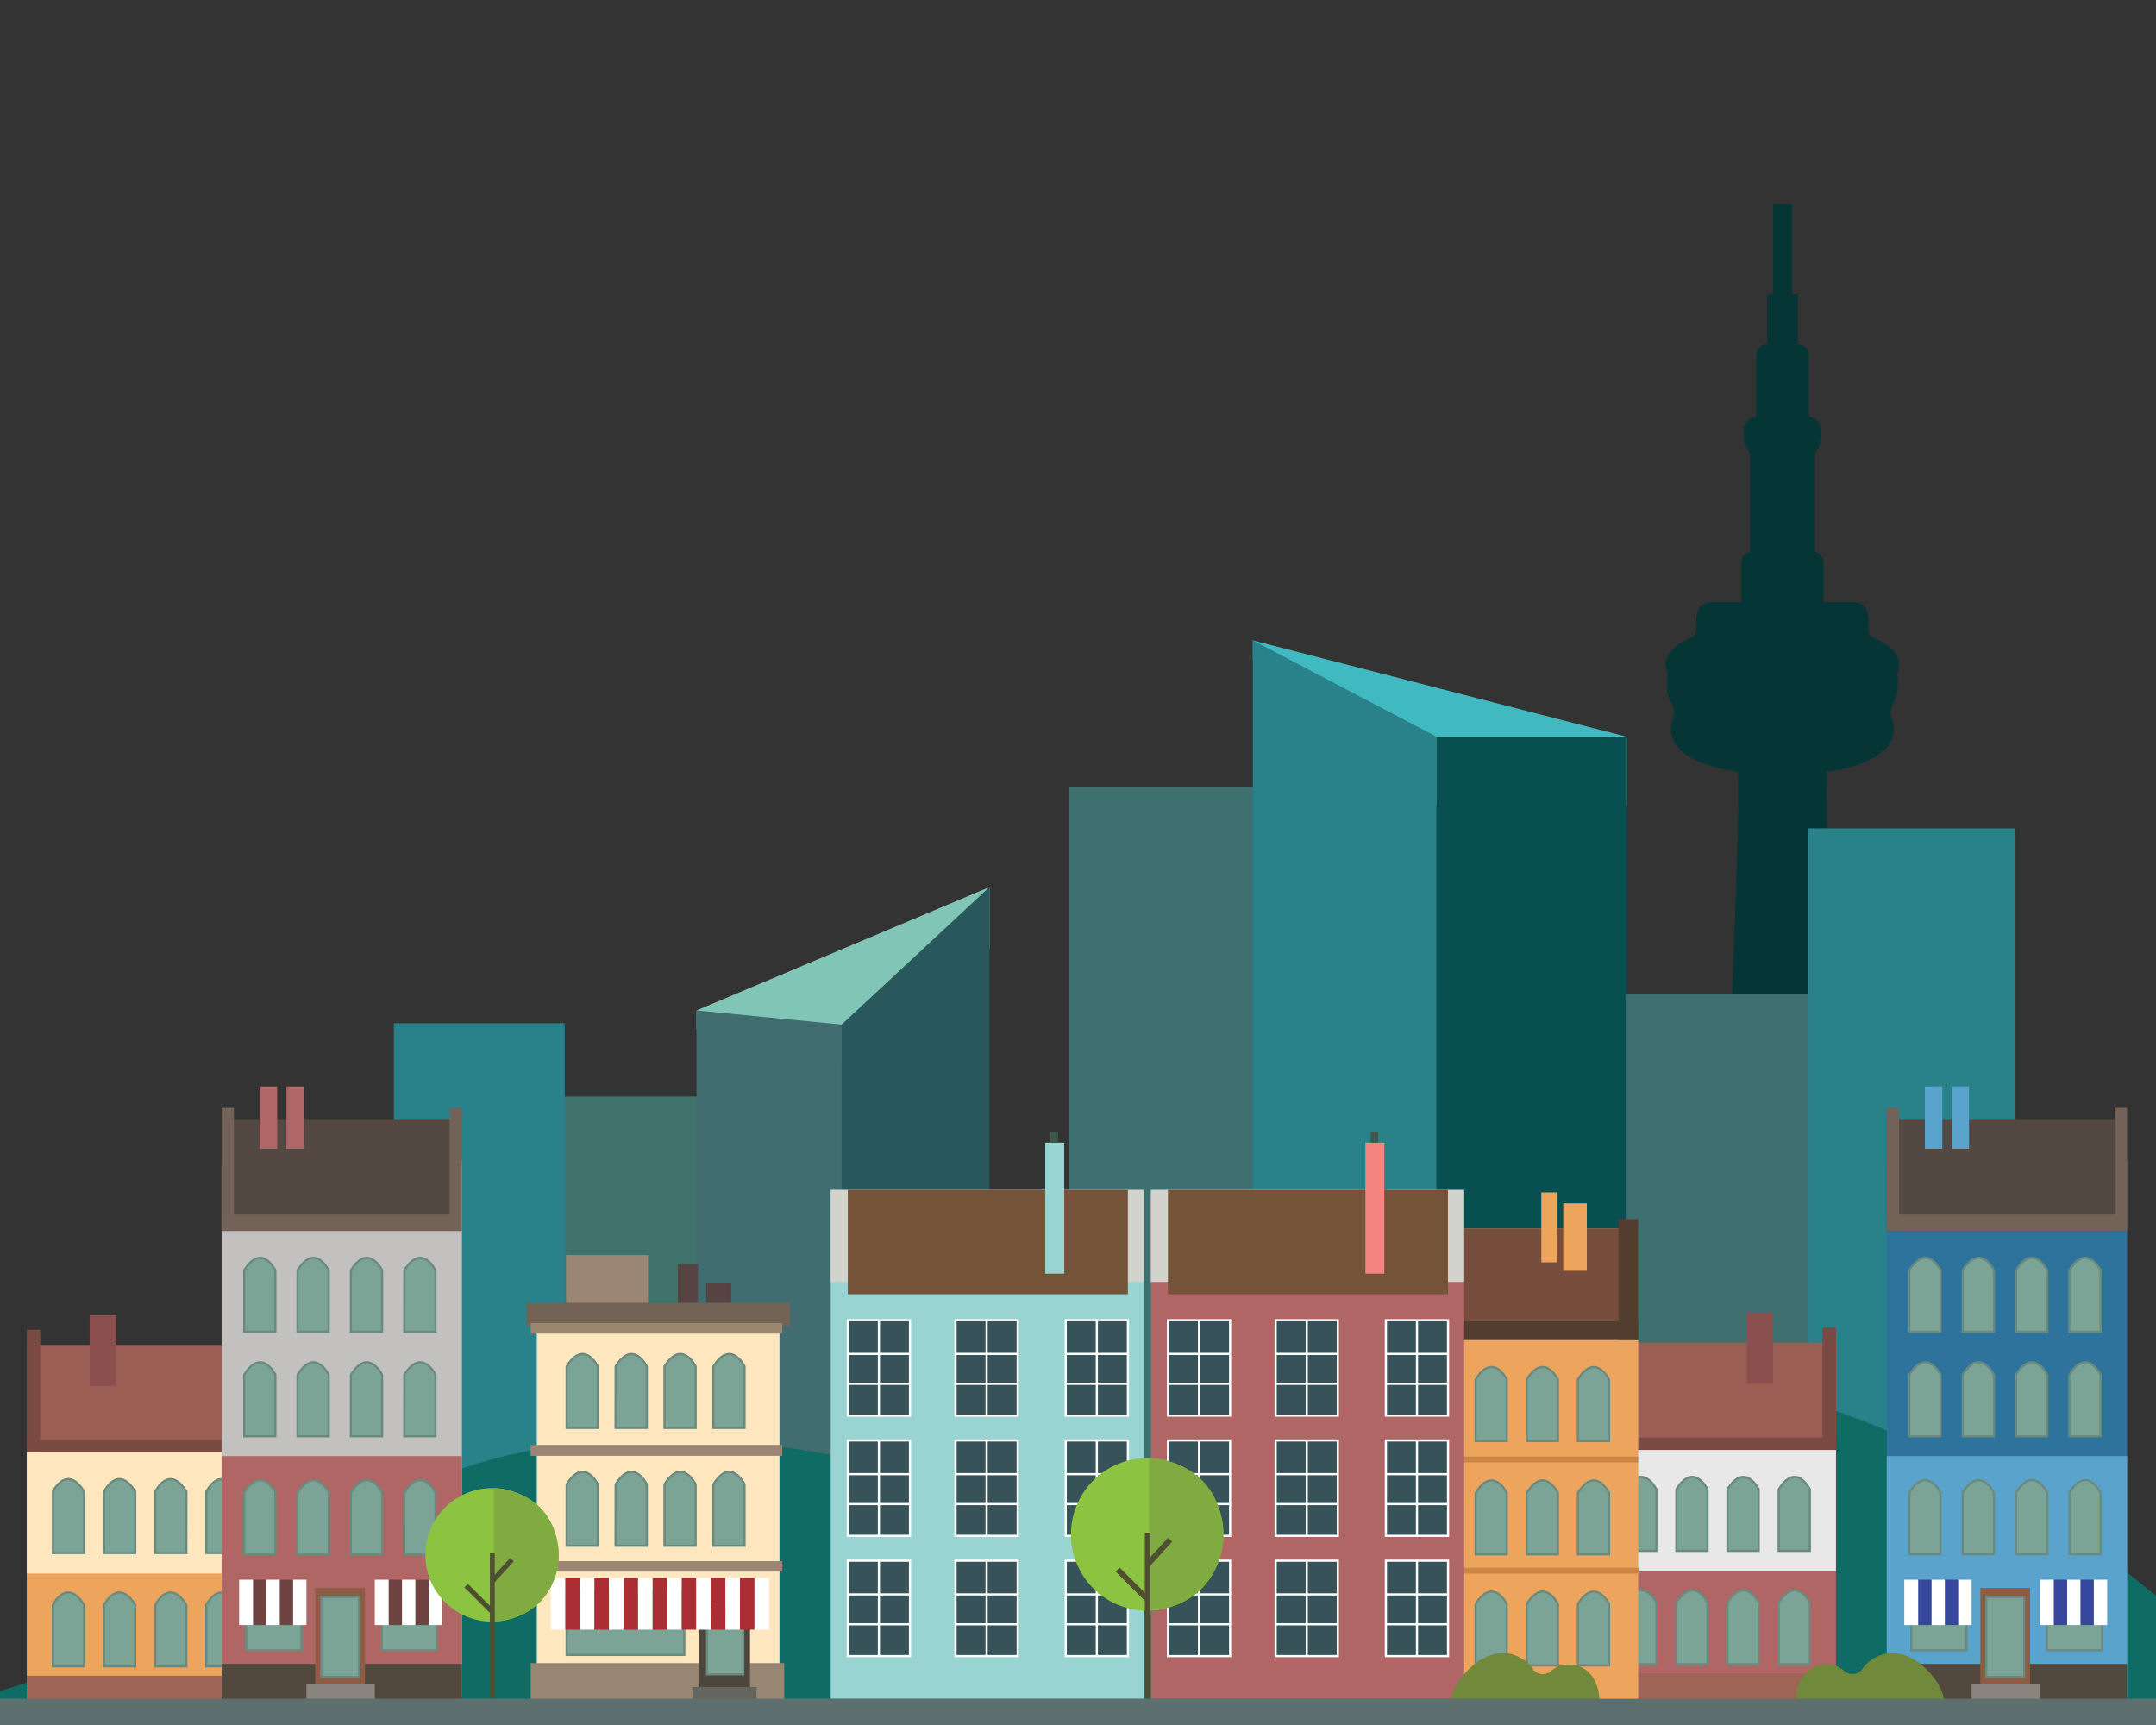 <svg id="Drawing" xmlns="http://www.w3.org/2000/svg" viewBox="0 0 1000 800"><rect x="0" y="0" width="1000" height="800" fill="#333333" stroke="none"/><defs><style>.cls-1{fill:#063535;}.cls-2{fill:#3f736b;}.cls-3{fill:#81c5b7;}.cls-4{fill:#426d70;}.cls-5{fill:#29585c;}.cls-6{fill:#3e706f;}.cls-7{fill:#40b9c1;}.cls-8{fill:#298189;}.cls-9{fill:#074f51;}.cls-10{fill:#0e6c64;}.cls-11{fill:#af6665;}.cls-12{fill:#9a5e54;}.cls-13{fill:#8c4f4f;}.cls-14{fill:#7a4b42;}.cls-15{fill:#9e6456;}.cls-16{fill:#e8e8e8;}.cls-17{fill:#7ba496;stroke:#6a8a7f;}.cls-17,.cls-26,.cls-27{stroke-miterlimit:10;}.cls-18{fill:#eda55d;}.cls-19{fill:#774e3d;}.cls-20{fill:#533d2f;}.cls-21{fill:#ce8644;}.cls-22{fill:#d3d3ce;}.cls-23{fill:#745338;}.cls-24{fill:#f48581;}.cls-25{fill:#3b594d;}.cls-26{fill:#375359;}.cls-26,.cls-27{stroke:#fff;}.cls-27{fill:none;}.cls-28{fill:#99d4d2;}.cls-29{fill:#fee7be;}.cls-30{fill:#9b8675;}.cls-31{fill:#726354;}.cls-32{fill:#9b866e;}.cls-33{fill:#978672;}.cls-34{fill:#64655f;}.cls-35{fill:#574341;}.cls-36{fill:#4c463d;}.cls-37{fill:#fff;}.cls-38{fill:#ac2e35;}.cls-39{fill:#71893a;}.cls-40{fill:#8cc340;}.cls-41{fill:#80ab40;}.cls-42{fill:#4e4e30;}.cls-43{fill:#2d739c;}.cls-44{fill:#59a3cc;}.cls-45{fill:#52483e;}.cls-46{fill:#534842;}.cls-47{fill:#736258;}.cls-48{fill:#36479d;}.cls-49{fill:#89857e;}.cls-50{fill:#8e5b45;}.cls-51{fill:#c2c1c0;}.cls-52{fill:#704343;}.cls-53{fill:#5d6f6f;}</style></defs><title>For Hewy</title><g id="CN_Tower" data-name="CN Tower"><path class="cls-1" d="M868,295.2s-1.51-.5-1.44-5.55c0,0,1.73-10-6.7-10.45H845.77V260.6s-.29-4.18-4-4.69V210.13s3.25-3.31,3.1-9.8c0,0,0-6.34-6.05-7V164.79a5,5,0,0,0-5-5.19V136.31h-2.74V94.65h-8.7v41.66h-2.74V159.6a5,5,0,0,0-5,5.19v28.55c-6,.65-6,7-6,7-.15,6.49,3.1,9.8,3.1,9.8v45.78c-3.75.51-4,4.69-4,4.69v18.6H793.6c-8.43.43-6.7,10.45-6.7,10.45.07,5.05-1.45,5.55-1.45,5.55-15.13,6.34-12.83,14-12.83,14a16.78,16.78,0,0,1,.66,4.47s-1,7.75,1.75,11.95a9.48,9.48,0,0,1,.51,8.73c-5.17,19.72,30.39,23.6,30.39,23.6,2.58,18.1-12.29,316.75-12.29,316.75h66.14S844.91,376,847.5,357.94c0,0,35.55-3.88,30.38-23.6a9.5,9.5,0,0,1,.52-8.73c2.71-4.2,1.74-11.95,1.74-11.95a17.36,17.36,0,0,1,.66-4.47S883.11,301.54,868,295.2Z"/></g><g id="Background_buildings" data-name="Background buildings"><rect class="cls-2" x="253.34" y="508.54" width="79.26" height="220.49"/><polygon class="cls-3" points="323.06 477.55 390.39 491.85 458.93 440.01 458.93 411.4 323.06 468.61 323.06 477.55"/><polygon class="cls-4" points="323.06 468.61 323.06 729.02 390.39 729.02 390.39 475.17 323.06 468.61"/><polygon class="cls-5" points="458.93 726.64 458.93 411.4 390.39 475.17 390.39 729.02 458.93 729.02 458.93 726.64"/><rect class="cls-6" x="495.87" y="364.92" width="95.94" height="337.29"/><rect class="cls-6" x="745.56" y="460.86" width="96.54" height="227.64"/><polygon class="cls-7" points="581.09 296.99 754.5 341.68 754.5 373.26 666.3 373.26 581.09 305.93 581.09 296.99"/><polygon class="cls-8" points="666.3 624.74 666.3 341.68 581.09 296.99 581.09 652.15 666.3 652.15 666.3 624.74"/><polygon class="cls-9" points="666.3 652.15 754.5 652.15 754.5 355.33 754.5 341.68 666.3 341.68 666.3 361.27 666.3 652.15"/><rect class="cls-8" x="838.54" y="384.18" width="95.94" height="337.29"/><rect class="cls-8" x="182.68" y="474.57" width="79.26" height="254.45"/></g><g id="Background"><path class="cls-10" d="M-46.67,794.34s80.39-3.78,235.46-102c0,0,79.48-50.94,237.6-8.19a192.54,192.54,0,0,0,86.4,3.24c20.48-3.92,43.3-10.83,63.13-22.93a182.06,182.06,0,0,1,49.45-21.24c74.9-19.23,255-37.93,431.83,151.08Z"/></g><g id="Building_4" data-name="Building 4"><rect class="cls-11" x="758.55" y="659.15" width="93" height="128.95"/><rect class="cls-12" x="758.55" y="622.68" width="93" height="49.76"/><rect class="cls-13" x="810.13" y="608.87" width="12.24" height="32.82"/><rect class="cls-14" x="845.29" y="615.65" width="6.25" height="56.79"/><rect class="cls-14" x="758.55" y="666.7" width="93" height="5.73"/><rect class="cls-15" x="758.55" y="776.11" width="93" height="11.98"/><rect class="cls-16" x="758.55" y="672.44" width="93" height="56.27"/><path id="Window" class="cls-17" d="M753.81,719.22h14.46V690.69s-6.35-13-14.46,0Z"/><path id="Window-2" data-name="Window" class="cls-17" d="M777.53,719.22H792V690.69s-6.35-13-14.46,0Z"/><path id="Window-3" data-name="Window" class="cls-17" d="M801.25,719.22h14.46V690.69s-6.35-13-14.46,0Z"/><path id="Window-4" data-name="Window" class="cls-17" d="M825,719.22h14.46V690.69s-6.35-13-14.46,0Z"/><path id="Window-5" data-name="Window" class="cls-17" d="M753.81,771.81h14.46V743.28s-6.35-13-14.46,0Z"/><path id="Window-6" data-name="Window" class="cls-17" d="M777.53,771.81H792V743.28s-6.35-13-14.46,0Z"/><path id="Window-7" data-name="Window" class="cls-17" d="M801.25,771.81h14.46V743.28s-6.35-13-14.46,0Z"/><path id="Window-8" data-name="Window" class="cls-17" d="M825,771.81h14.46V743.28s-6.35-13-14.46,0Z"/></g><g id="Building_2" data-name="Building 2"><rect class="cls-18" x="677.78" y="569.8" width="82.06" height="218.43"/><rect class="cls-19" x="677.78" y="569.8" width="82.06" height="51.58"/><rect class="cls-20" x="677.78" y="612.78" width="82.06" height="8.6"/><rect class="cls-20" x="750.66" y="565.37" width="9.18" height="56.01"/><rect class="cls-18" x="725.06" y="558.08" width="10.94" height="31.26"/><rect class="cls-18" x="714.9" y="553" width="7.42" height="32.43"/><g id="Windows"><path id="Window-9" data-name="Window" class="cls-17" d="M684.42,668.27h14.46V639.74s-6.35-13-14.46,0Z"/><path id="Window-10" data-name="Window" class="cls-17" d="M708.14,668.27H722.6V639.74s-6.35-13-14.46,0Z"/><path id="Window-11" data-name="Window" class="cls-17" d="M731.86,668.27h14.45V639.74s-6.35-13-14.45,0Z"/><path id="Window-12" data-name="Window" class="cls-17" d="M684.42,720.86h14.46V692.33s-6.35-13-14.46,0Z"/><path id="Window-13" data-name="Window" class="cls-17" d="M708.14,720.86H722.6V692.33s-6.35-13-14.46,0Z"/><path id="Window-14" data-name="Window" class="cls-17" d="M731.86,720.86h14.45V692.33s-6.35-13-14.45,0Z"/><path id="Window-15" data-name="Window" class="cls-17" d="M684.42,772.41h14.46V743.89s-6.35-13-14.46,0Z"/><path id="Window-16" data-name="Window" class="cls-17" d="M708.14,772.41H722.6V743.89s-6.35-13-14.46,0Z"/><path id="Window-17" data-name="Window" class="cls-17" d="M731.86,772.41h14.45V743.89s-6.35-13-14.45,0Z"/></g><rect class="cls-21" x="677.78" y="675.5" width="82.06" height="2.74"/><rect class="cls-21" x="677.78" y="727.05" width="82.06" height="2.74"/></g><g id="Building_1" data-name="Building 1"><rect class="cls-11" x="533.79" y="552.82" width="145.3" height="235.11"/><rect class="cls-22" x="533.79" y="551.79" width="145.3" height="42.71"/><rect class="cls-23" x="541.71" y="551.79" width="129.89" height="48.43"/><rect class="cls-24" x="633.29" y="529.93" width="8.81" height="60.76"/><rect class="cls-25" x="635.72" y="524.86" width="3.52" height="5.06"/><g id="Windows-2" data-name="Windows"><g id="Window-18" data-name="Window"><polygon class="cls-26" points="570.55 656.51 541.71 656.51 541.71 612.26 556.13 612.26 570.55 612.26 570.55 656.51"/><line class="cls-27" x1="556.13" y1="656.51" x2="556.13" y2="612.26"/><line class="cls-27" x1="541.71" y1="627.89" x2="570.55" y2="627.89"/><line class="cls-27" x1="541.71" y1="641.76" x2="570.55" y2="641.76"/></g><g id="Window_copy" data-name="Window copy"><polygon class="cls-26" points="620.51 656.51 591.67 656.51 591.67 612.26 606.09 612.26 620.51 612.26 620.51 656.51"/><line class="cls-27" x1="606.09" y1="656.51" x2="606.09" y2="612.26"/><line class="cls-27" x1="591.67" y1="627.89" x2="620.51" y2="627.89"/><line class="cls-27" x1="591.67" y1="641.76" x2="620.51" y2="641.76"/></g><g id="Window_copy_2" data-name="Window copy 2"><polygon class="cls-26" points="671.63 656.51 642.8 656.51 642.8 612.26 657.22 612.26 671.63 612.26 671.63 656.51"/><line class="cls-27" x1="657.22" y1="656.51" x2="657.22" y2="612.26"/><line class="cls-27" x1="642.8" y1="627.89" x2="671.64" y2="627.89"/><line class="cls-27" x1="642.8" y1="641.76" x2="671.64" y2="641.76"/></g><g id="Window_copy_5" data-name="Window copy 5"><polygon class="cls-26" points="570.55 712.28 541.71 712.28 541.71 668.03 556.13 668.03 570.55 668.03 570.55 712.28"/><line class="cls-27" x1="556.13" y1="712.28" x2="556.13" y2="668.03"/><line class="cls-27" x1="541.71" y1="683.66" x2="570.55" y2="683.66"/><line class="cls-27" x1="541.71" y1="697.53" x2="570.55" y2="697.53"/></g><g id="Window_copy_4" data-name="Window copy 4"><polygon class="cls-26" points="620.51 712.28 591.67 712.28 591.67 668.03 606.09 668.03 620.51 668.03 620.51 712.28"/><line class="cls-27" x1="606.09" y1="712.28" x2="606.09" y2="668.03"/><line class="cls-27" x1="591.67" y1="683.66" x2="620.51" y2="683.66"/><line class="cls-27" x1="591.67" y1="697.53" x2="620.51" y2="697.53"/></g><g id="Window_copy_3" data-name="Window copy 3"><polygon class="cls-26" points="671.63 712.28 642.8 712.28 642.8 668.03 657.22 668.03 671.63 668.03 671.63 712.28"/><line class="cls-27" x1="657.22" y1="712.28" x2="657.22" y2="668.03"/><line class="cls-27" x1="642.8" y1="683.66" x2="671.64" y2="683.66"/><line class="cls-27" x1="642.8" y1="697.53" x2="671.64" y2="697.53"/></g><g id="Window_copy_8" data-name="Window copy 8"><polygon class="cls-26" points="570.55 768.05 541.71 768.05 541.71 723.8 556.13 723.8 570.55 723.8 570.55 768.05"/><line class="cls-27" x1="556.13" y1="768.05" x2="556.13" y2="723.8"/><line class="cls-27" x1="541.71" y1="739.43" x2="570.55" y2="739.43"/><line class="cls-27" x1="541.71" y1="753.3" x2="570.55" y2="753.3"/></g><g id="Window_copy_7" data-name="Window copy 7"><polygon class="cls-26" points="620.51 768.05 591.67 768.05 591.67 723.8 606.09 723.8 620.51 723.8 620.51 768.05"/><line class="cls-27" x1="606.09" y1="768.05" x2="606.09" y2="723.8"/><line class="cls-27" x1="591.67" y1="739.43" x2="620.51" y2="739.43"/><line class="cls-27" x1="591.67" y1="753.3" x2="620.51" y2="753.3"/></g><g id="Window_copy_6" data-name="Window copy 6"><polygon class="cls-26" points="671.63 768.05 642.8 768.05 642.8 723.8 657.22 723.8 671.63 723.8 671.63 768.05"/><line class="cls-27" x1="657.22" y1="768.05" x2="657.22" y2="723.8"/><line class="cls-27" x1="642.8" y1="739.43" x2="671.64" y2="739.43"/><line class="cls-27" x1="642.8" y1="753.3" x2="671.64" y2="753.3"/></g></g></g><g id="Building_1_copy" data-name="Building 1 copy"><rect class="cls-28" x="385.3" y="552.82" width="145.3" height="235.11"/><rect class="cls-22" x="385.3" y="551.79" width="145.3" height="42.71"/><rect class="cls-23" x="393.23" y="551.79" width="129.89" height="48.43"/><rect class="cls-28" x="484.81" y="529.93" width="8.81" height="60.76"/><rect class="cls-25" x="487.23" y="524.86" width="3.52" height="5.06"/><g id="Windows_copy" data-name="Windows copy"><g id="Window_copy_9" data-name="Window copy 9"><polygon class="cls-26" points="422.07 656.51 393.23 656.51 393.23 612.26 407.65 612.26 422.07 612.26 422.07 656.51"/><line class="cls-27" x1="407.65" y1="656.51" x2="407.65" y2="612.26"/><line class="cls-27" x1="393.23" y1="627.89" x2="422.07" y2="627.89"/><line class="cls-27" x1="393.23" y1="641.76" x2="422.07" y2="641.76"/></g><g id="Window_copy_9-2" data-name="Window copy 9"><polygon class="cls-26" points="472.03 656.51 443.19 656.51 443.19 612.26 457.61 612.26 472.03 612.26 472.03 656.51"/><line class="cls-27" x1="457.61" y1="656.51" x2="457.61" y2="612.26"/><line class="cls-27" x1="443.19" y1="627.89" x2="472.03" y2="627.89"/><line class="cls-27" x1="443.19" y1="641.76" x2="472.03" y2="641.76"/></g><g id="Window_copy_9-3" data-name="Window copy 9"><polygon class="cls-26" points="523.15 656.51 494.31 656.51 494.31 612.26 508.73 612.26 523.15 612.26 523.15 656.51"/><line class="cls-27" x1="508.73" y1="656.51" x2="508.73" y2="612.26"/><line class="cls-27" x1="494.31" y1="627.89" x2="523.15" y2="627.89"/><line class="cls-27" x1="494.31" y1="641.76" x2="523.15" y2="641.76"/></g><g id="Window_copy_9-4" data-name="Window copy 9"><polygon class="cls-26" points="422.07 712.28 393.23 712.28 393.23 668.03 407.65 668.03 422.07 668.03 422.07 712.28"/><line class="cls-27" x1="407.65" y1="712.28" x2="407.65" y2="668.03"/><line class="cls-27" x1="393.23" y1="683.66" x2="422.07" y2="683.66"/><line class="cls-27" x1="393.23" y1="697.53" x2="422.07" y2="697.53"/></g><g id="Window_copy_9-5" data-name="Window copy 9"><polygon class="cls-26" points="472.03 712.28 443.19 712.28 443.19 668.03 457.61 668.03 472.03 668.03 472.03 712.28"/><line class="cls-27" x1="457.61" y1="712.28" x2="457.61" y2="668.03"/><line class="cls-27" x1="443.19" y1="683.66" x2="472.03" y2="683.66"/><line class="cls-27" x1="443.19" y1="697.53" x2="472.03" y2="697.53"/></g><g id="Window_copy_9-6" data-name="Window copy 9"><polygon class="cls-26" points="523.15 712.28 494.31 712.28 494.31 668.03 508.73 668.03 523.15 668.03 523.15 712.28"/><line class="cls-27" x1="508.73" y1="712.28" x2="508.73" y2="668.03"/><line class="cls-27" x1="494.31" y1="683.66" x2="523.15" y2="683.66"/><line class="cls-27" x1="494.31" y1="697.53" x2="523.15" y2="697.53"/></g><g id="Window_copy_9-7" data-name="Window copy 9"><polygon class="cls-26" points="422.07 768.05 393.23 768.05 393.23 723.8 407.65 723.8 422.07 723.8 422.07 768.05"/><line class="cls-27" x1="407.65" y1="768.05" x2="407.65" y2="723.8"/><line class="cls-27" x1="393.23" y1="739.43" x2="422.07" y2="739.43"/><line class="cls-27" x1="393.23" y1="753.3" x2="422.07" y2="753.3"/></g><g id="Window_copy_9-8" data-name="Window copy 9"><polygon class="cls-26" points="472.03 768.05 443.19 768.05 443.19 723.8 457.61 723.8 472.03 723.8 472.03 768.05"/><line class="cls-27" x1="457.61" y1="768.05" x2="457.61" y2="723.8"/><line class="cls-27" x1="443.19" y1="739.43" x2="472.03" y2="739.43"/><line class="cls-27" x1="443.19" y1="753.3" x2="472.03" y2="753.3"/></g><g id="Window_copy_9-9" data-name="Window copy 9"><polygon class="cls-26" points="523.15 768.05 494.31 768.05 494.31 723.8 508.73 723.8 523.15 723.8 523.15 768.05"/><line class="cls-27" x1="508.73" y1="768.05" x2="508.73" y2="723.8"/><line class="cls-27" x1="494.31" y1="739.43" x2="523.15" y2="739.43"/><line class="cls-27" x1="494.31" y1="753.3" x2="523.15" y2="753.3"/></g></g></g><g id="Building_3" data-name="Building 3"><rect class="cls-29" x="249" y="617.86" width="112.54" height="169.98"/><rect class="cls-30" x="262.54" y="582.04" width="38.03" height="24.49"/><rect class="cls-31" x="244.18" y="604.18" width="122.17" height="10.68"/><rect class="cls-32" x="246.13" y="613.56" width="116.7" height="4.95"/><rect class="cls-30" x="246.13" y="670.09" width="116.7" height="5.08"/><rect class="cls-30" x="246.13" y="724.01" width="116.7" height="4.82"/><rect class="cls-33" x="246.13" y="771.3" width="117.62" height="16.8"/><rect class="cls-34" x="321.16" y="782.37" width="29.7" height="6.25"/><rect class="cls-35" x="314.35" y="586.21" width="9.38" height="17.97"/><rect class="cls-35" x="327.54" y="595.2" width="11.62" height="8.99"/><g id="Windows-3" data-name="Windows"><path id="Window-19" data-name="Window" class="cls-17" d="M262.83,662.22h14.45V633.7s-6.35-13-14.45,0Z"/><path id="Window-20" data-name="Window" class="cls-17" d="M285.51,662.22H300V633.7s-6.35-13-14.46,0Z"/><path id="Window-21" data-name="Window" class="cls-17" d="M308.2,662.22h14.45V633.7s-6.35-13-14.45,0Z"/><path id="Window-22" data-name="Window" class="cls-17" d="M330.88,662.22h14.46V633.7s-6.35-13-14.46,0Z"/><path id="Window-23" data-name="Window" class="cls-17" d="M262.83,716.87h14.45V688.35s-6.35-13-14.45,0Z"/><path id="Window-24" data-name="Window" class="cls-17" d="M285.51,716.87H300V688.35s-6.35-13-14.46,0Z"/><path id="Window-25" data-name="Window" class="cls-17" d="M308.2,716.87h14.45V688.35s-6.35-13-14.45,0Z"/><path id="Window-26" data-name="Window" class="cls-17" d="M330.88,716.87h14.46V688.35s-6.35-13-14.46,0Z"/><rect class="cls-17" x="262.83" y="738.21" width="54.55" height="29.31"/><rect class="cls-36" x="324.41" y="745.25" width="23.45" height="37.12"/><rect class="cls-17" x="327.93" y="749.54" width="16.8" height="26.96"/></g><g id="Oning"><g id="Layer_33" data-name="Layer 33"><rect class="cls-37" x="255.44" y="731.76" width="6.75" height="24.03"/></g><g id="Layer_33_copy_2" data-name="Layer 33 copy 2"><rect class="cls-38" x="262.2" y="731.76" width="6.75" height="24.03"/></g><g id="Layer_33_copy" data-name="Layer 33 copy"><rect class="cls-37" x="268.95" y="731.76" width="6.75" height="24.03"/></g><g id="Layer_33_copy_3" data-name="Layer 33 copy 3"><rect class="cls-38" x="275.7" y="731.76" width="6.75" height="24.03"/></g><g id="Layer_33_copy_7" data-name="Layer 33 copy 7"><rect class="cls-37" x="282.45" y="731.76" width="6.75" height="24.03"/></g><g id="Layer_33_copy_6" data-name="Layer 33 copy 6"><rect class="cls-38" x="289.2" y="731.76" width="6.75" height="24.03"/></g><g id="Layer_33_copy_5" data-name="Layer 33 copy 5"><rect class="cls-37" x="295.95" y="731.76" width="6.75" height="24.03"/></g><g id="Layer_33_copy_4" data-name="Layer 33 copy 4"><rect class="cls-38" x="302.7" y="731.76" width="6.75" height="24.03"/></g><g id="Layer_33_copy_11" data-name="Layer 33 copy 11"><rect class="cls-37" x="309.46" y="731.76" width="6.75" height="24.03"/></g><g id="Layer_33_copy_10" data-name="Layer 33 copy 10"><rect class="cls-38" x="316.21" y="731.76" width="6.75" height="24.03"/></g><g id="Layer_33_copy_9" data-name="Layer 33 copy 9"><rect class="cls-37" x="322.96" y="731.76" width="6.75" height="24.03"/></g><g id="Layer_33_copy_8" data-name="Layer 33 copy 8"><rect class="cls-38" x="329.71" y="731.76" width="6.75" height="24.03"/></g><g id="Layer_33_copy_13" data-name="Layer 33 copy 13"><rect class="cls-37" x="336.46" y="731.76" width="6.75" height="24.03"/></g><g id="Layer_33_copy_12" data-name="Layer 33 copy 12"><rect class="cls-38" x="343.21" y="731.76" width="6.75" height="24.03"/></g><g id="Layer_33_copy_14" data-name="Layer 33 copy 14"><rect class="cls-37" x="349.96" y="731.76" width="6.75" height="24.03"/></g></g></g><g id="Srub"><path class="cls-39" d="M673.09,788.23h68.77s0-15.63-13.87-16.22a11.34,11.34,0,0,0-9.18,3.52s-5.28,2.93-8.21-2.15c0,0-9.76-13.09-25.2-2.74C685.4,770.64,674.85,777.87,673.09,788.23Z"/></g><g id="Tree"><path class="cls-40" d="M567.46,711.59a35.37,35.37,0,1,1-35.36-35.36h.74A35.36,35.36,0,0,1,567.46,711.59Z"/><path class="cls-41" d="M532.94,746.94v-70.7s31.67,0,34.4,33.5a34.92,34.92,0,0,1,0,4.34C566.94,722,561.67,745,532.94,746.94Z"/><rect class="cls-42" x="530.99" y="710.79" width="2.54" height="76.68"/><rect class="cls-42" x="536.12" y="712.07" width="2.64" height="15.42" transform="translate(623.63 -174.36) rotate(42.25)"/><rect class="cls-42" x="524.04" y="725.01" width="2.64" height="19.76" transform="translate(-365.77 586.73) rotate(-45)"/></g><g id="Building_5" data-name="Building 5"><rect class="cls-43" x="875.11" y="538.28" width="111.49" height="251.64"/><rect class="cls-44" x="875.11" y="675.3" width="111.49" height="114.62"/><rect class="cls-45" x="875.11" y="771.69" width="111.49" height="18.24"/><rect class="cls-46" x="875.11" y="519" width="110.91" height="51.84"/><rect class="cls-47" x="875.11" y="513.79" width="5.73" height="57.05"/><rect class="cls-47" x="980.87" y="513.79" width="5.73" height="57.05"/><rect class="cls-47" x="875.11" y="563.29" width="110.91" height="7.55"/><rect class="cls-44" x="892.82" y="503.89" width="8.08" height="28.92"/><rect class="cls-44" x="905.2" y="503.89" width="8.08" height="28.92"/><g id="Windows-4" data-name="Windows"><path id="Window-27" data-name="Window" class="cls-17" d="M885.6,617.62h14.45V589.1s-6.35-13-14.45,0Z"/><path id="Window-28" data-name="Window" class="cls-17" d="M910.34,617.62H924.8V589.1s-6.35-13-14.46,0Z"/><path id="Window-29" data-name="Window" class="cls-17" d="M935.09,617.62h14.46V589.1s-6.35-13-14.46,0Z"/><path id="Window-30" data-name="Window" class="cls-17" d="M959.84,617.62H974.3V589.1s-6.35-13-14.46,0Z"/><path id="Window-31" data-name="Window" class="cls-17" d="M885.6,666.09h14.45V637.56s-6.35-13-14.45,0Z"/><path id="Window-32" data-name="Window" class="cls-17" d="M910.34,666.09H924.8V637.56s-6.35-13-14.46,0Z"/><path id="Window-33" data-name="Window" class="cls-17" d="M935.09,666.09h14.46V637.56s-6.35-13-14.46,0Z"/><path id="Window-34" data-name="Window" class="cls-17" d="M959.84,666.09H974.3V637.56s-6.35-13-14.46,0Z"/><path id="Window-35" data-name="Window" class="cls-17" d="M885.6,720.74h14.45V692.21s-6.35-13-14.45,0Z"/><path id="Window-36" data-name="Window" class="cls-17" d="M910.34,720.74H924.8V692.21s-6.35-13-14.46,0Z"/><path id="Window-37" data-name="Window" class="cls-17" d="M935.09,720.74h14.46V692.21s-6.35-13-14.46,0Z"/><path id="Window-38" data-name="Window" class="cls-17" d="M959.84,720.74H974.3V692.21s-6.35-13-14.46,0Z"/><rect class="cls-17" x="886.51" y="746.22" width="25.59" height="19.15"/><rect class="cls-37" x="908" y="732.61" width="6.45" height="21.04"/><rect class="cls-48" x="901.81" y="732.61" width="6.45" height="21.04"/><rect class="cls-37" x="895.62" y="732.61" width="6.45" height="21.04"/><rect class="cls-48" x="889.44" y="732.61" width="6.45" height="21.04"/><rect class="cls-37" x="883.25" y="732.61" width="6.45" height="21.04"/><rect class="cls-17" x="949.41" y="746.22" width="25.59" height="19.15"/><rect class="cls-37" x="970.9" y="732.61" width="6.45" height="21.04"/><rect class="cls-48" x="964.71" y="732.61" width="6.45" height="21.04"/><rect class="cls-37" x="958.52" y="732.61" width="6.45" height="21.04"/><rect class="cls-48" x="952.34" y="732.61" width="6.45" height="21.04"/><rect class="cls-37" x="946.15" y="732.61" width="6.45" height="21.04"/></g><rect class="cls-49" x="914.45" y="780.8" width="31.71" height="9.12"/><rect class="cls-50" x="918.55" y="736.45" width="23.05" height="44.35"/><rect class="cls-17" x="921.28" y="740.56" width="17.58" height="37.12"/></g><g id="Building_4_copy" data-name="Building 4 copy"><rect class="cls-18" x="12.42" y="660.18" width="93" height="128.95" transform="translate(117.84 1449.31) rotate(-180)"/><rect class="cls-12" x="12.42" y="623.71" width="93" height="49.76" transform="translate(117.84 1297.18) rotate(-180)"/><rect class="cls-13" x="41.6" y="609.9" width="12.24" height="32.82" transform="translate(95.43 1252.63) rotate(-180)"/><rect class="cls-14" x="12.42" y="616.68" width="6.25" height="56.79" transform="translate(31.09 1290.14) rotate(-180)"/><rect class="cls-14" x="12.42" y="667.74" width="93" height="5.73" transform="translate(117.84 1341.2) rotate(-180)"/><rect class="cls-15" x="12.42" y="777.15" width="93" height="11.98" transform="translate(117.84 1566.27) rotate(-180)"/><rect class="cls-29" x="12.42" y="673.47" width="93" height="56.27" transform="translate(117.84 1403.2) rotate(-180)"/><path id="Window-39" data-name="Window" class="cls-17" d="M110.15,720.25H95.69V691.72s6.35-13,14.46,0Z"/><path id="Window-40" data-name="Window" class="cls-17" d="M86.43,720.25H72V691.72s6.35-13,14.45,0Z"/><path id="Window-41" data-name="Window" class="cls-17" d="M62.72,720.25H48.26V691.72s6.35-13,14.46,0Z"/><path id="Window-42" data-name="Window" class="cls-17" d="M39,720.25H24.54V691.72s6.35-13,14.46,0Z"/><path id="Window-43" data-name="Window" class="cls-17" d="M110.15,772.84H95.69V744.31s6.35-13,14.46,0Z"/><path id="Window-44" data-name="Window" class="cls-17" d="M86.43,772.84H72V744.31s6.35-13,14.45,0Z"/><path id="Window-45" data-name="Window" class="cls-17" d="M62.72,772.84H48.26V744.31s6.35-13,14.46,0Z"/><path id="Window-46" data-name="Window" class="cls-17" d="M39,772.84H24.54V744.31s6.35-13,14.46,0Z"/></g><g id="Building_5_copy" data-name="Building 5 copy"><rect class="cls-51" x="102.78" y="538.28" width="111.49" height="251.64"/><rect class="cls-11" x="102.78" y="675.3" width="111.49" height="114.62"/><rect class="cls-45" x="102.78" y="771.69" width="111.49" height="18.24"/><rect class="cls-46" x="102.78" y="519" width="110.91" height="51.84"/><rect class="cls-47" x="102.78" y="513.79" width="5.73" height="57.05"/><rect class="cls-47" x="208.54" y="513.79" width="5.73" height="57.05"/><rect class="cls-47" x="102.78" y="563.29" width="110.91" height="7.55"/><rect class="cls-11" x="120.49" y="503.89" width="8.08" height="28.92"/><rect class="cls-11" x="132.87" y="503.89" width="8.08" height="28.92"/><g id="Windows_copy_2" data-name="Windows copy 2"><path id="Window-47" data-name="Window" class="cls-17" d="M113.27,617.62h14.45V589.1s-6.35-13-14.45,0Z"/><path id="Window-48" data-name="Window" class="cls-17" d="M138,617.62h14.46V589.1s-6.35-13-14.46,0Z"/><path id="Window-49" data-name="Window" class="cls-17" d="M162.76,617.62h14.46V589.1s-6.35-13-14.46,0Z"/><path id="Window-50" data-name="Window" class="cls-17" d="M187.51,617.62H202V589.1s-6.35-13-14.46,0Z"/><path id="Window-51" data-name="Window" class="cls-17" d="M113.27,666.09h14.45V637.56s-6.35-13-14.45,0Z"/><path id="Window-52" data-name="Window" class="cls-17" d="M138,666.09h14.46V637.56s-6.35-13-14.46,0Z"/><path id="Window-53" data-name="Window" class="cls-17" d="M162.76,666.09h14.46V637.56s-6.35-13-14.46,0Z"/><path id="Window-54" data-name="Window" class="cls-17" d="M187.51,666.09H202V637.56s-6.35-13-14.46,0Z"/><path id="Window-55" data-name="Window" class="cls-17" d="M113.27,720.74h14.45V692.21s-6.35-13-14.45,0Z"/><path id="Window-56" data-name="Window" class="cls-17" d="M138,720.74h14.46V692.21s-6.35-13-14.46,0Z"/><path id="Window-57" data-name="Window" class="cls-17" d="M162.76,720.74h14.46V692.21s-6.35-13-14.46,0Z"/><path id="Window-58" data-name="Window" class="cls-17" d="M187.51,720.74H202V692.21s-6.35-13-14.46,0Z"/><rect class="cls-17" x="114.18" y="746.22" width="25.59" height="19.15"/><rect class="cls-37" x="135.67" y="732.61" width="6.45" height="21.04"/><rect class="cls-52" x="129.48" y="732.61" width="6.45" height="21.04"/><rect class="cls-37" x="123.3" y="732.61" width="6.45" height="21.04"/><rect class="cls-52" x="117.11" y="732.61" width="6.45" height="21.04"/><rect class="cls-37" x="110.92" y="732.61" width="6.45" height="21.04"/><rect class="cls-17" x="177.08" y="746.22" width="25.59" height="19.15"/><rect class="cls-37" x="198.57" y="732.61" width="6.45" height="21.04"/><rect class="cls-52" x="192.38" y="732.61" width="6.45" height="21.04"/><rect class="cls-37" x="186.2" y="732.61" width="6.45" height="21.04"/><rect class="cls-52" x="180.01" y="732.61" width="6.45" height="21.04"/><rect class="cls-37" x="173.82" y="732.61" width="6.45" height="21.04"/></g><rect class="cls-49" x="142.12" y="780.8" width="31.71" height="9.12"/><rect class="cls-50" x="146.22" y="736.45" width="23.05" height="44.35"/><rect class="cls-17" x="148.95" y="740.56" width="17.58" height="37.12"/></g><g id="Tree_copy" data-name="Tree copy"><path class="cls-40" d="M259.15,721.09a30.94,30.94,0,1,1-30.94-30.94h.65A30.94,30.94,0,0,1,259.15,721.09Z"/><path class="cls-41" d="M229,752V690.16s27.71,0,30.09,29.31a29.94,29.94,0,0,1,0,3.79C258.69,730.22,254.08,750.3,229,752Z"/><rect class="cls-42" x="227.24" y="720.39" width="2.22" height="67.09"/><rect class="cls-42" x="231.73" y="721.51" width="2.31" height="13.49" transform="translate(550.2 32.62) rotate(42.25)"/><rect class="cls-42" x="221.16" y="732.83" width="2.31" height="17.28" transform="translate(-459.18 374.37) rotate(-45)"/></g><g id="Srub_copy" data-name="Srub copy"><path class="cls-39" d="M901.69,788.23H832.92s0-15.63,13.87-16.22a11.33,11.33,0,0,1,9.18,3.52s5.28,2.93,8.21-2.15c0,0,9.77-13.09,25.2-2.74C889.38,770.64,899.93,777.87,901.69,788.23Z"/></g><g id="Bottom"><rect class="cls-53" x="-46.67" y="787.82" width="1103.87" height="13.07"/></g></svg>